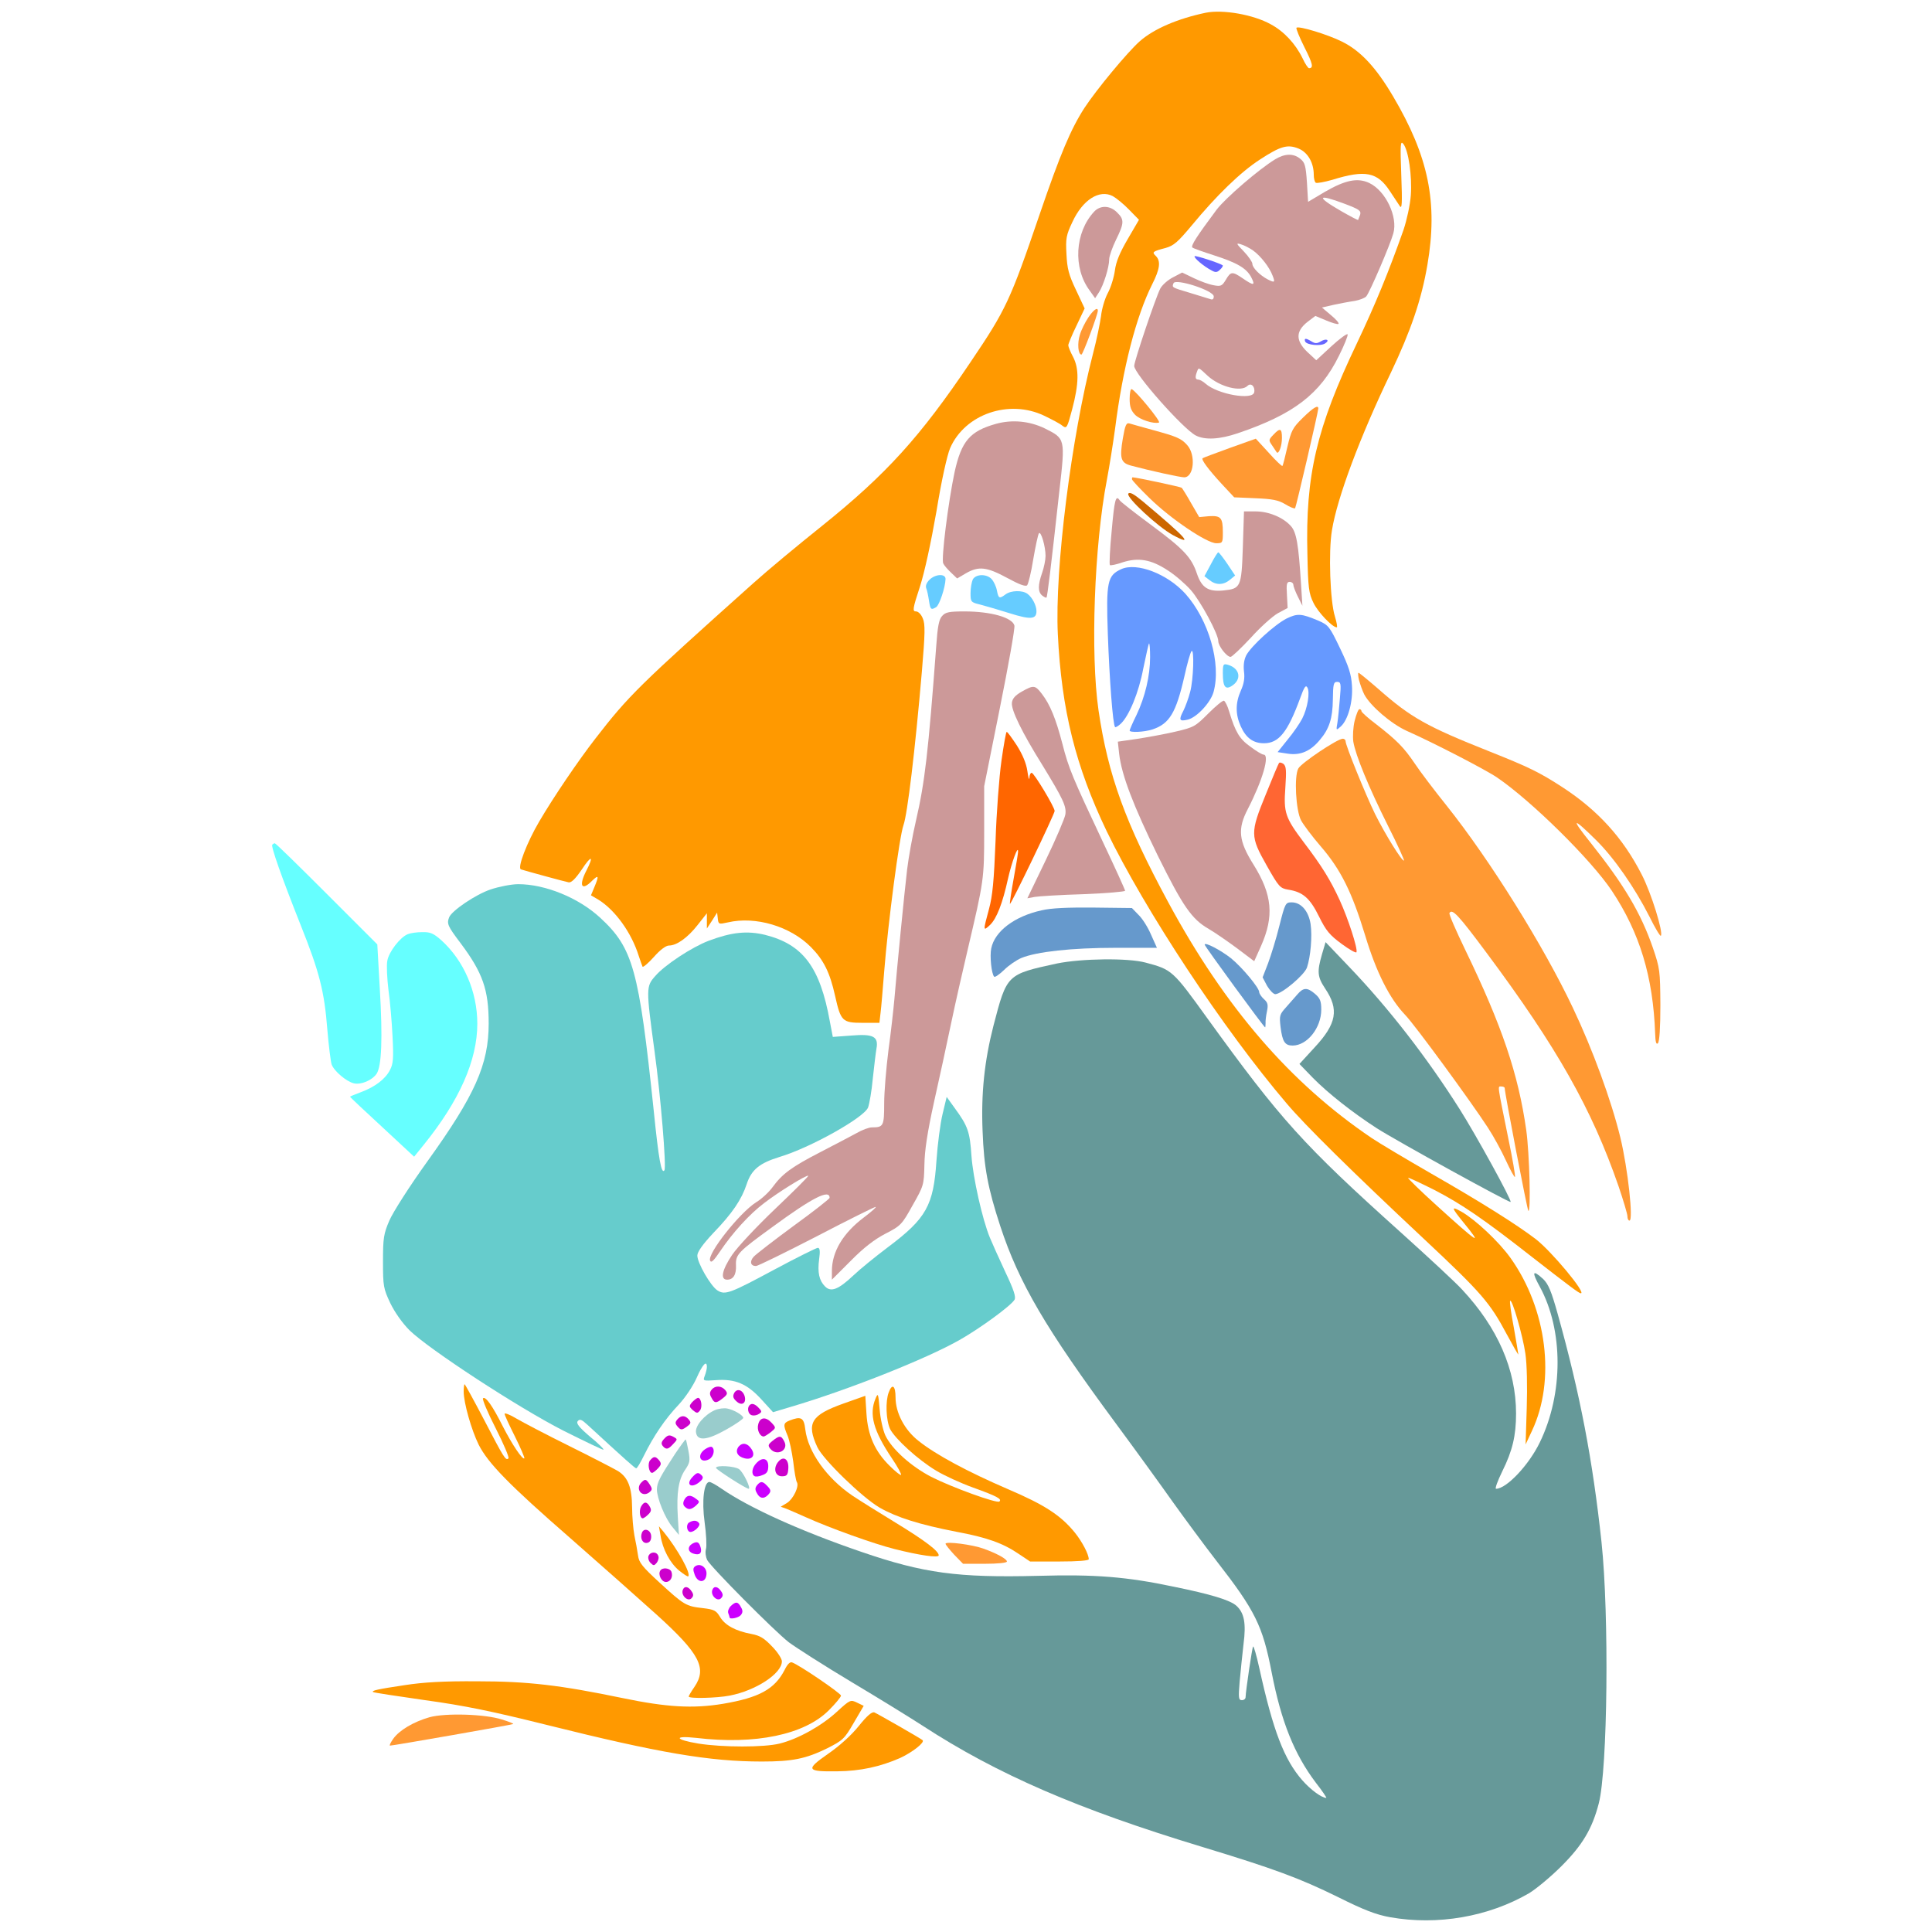 <?xml version="1.0" encoding="UTF-8" standalone="no"?>
<svg
   xmlns:dc="http://purl.org/dc/elements/1.1/"
   xmlns:cc="http://creativecommons.org/ns#"
   xmlns:rdf="http://www.w3.org/1999/02/22-rdf-syntax-ns#"
   xmlns:svg="http://www.w3.org/2000/svg"
   xmlns="http://www.w3.org/2000/svg"
   xmlns:sodipodi="http://sodipodi.sourceforge.net/DTD/sodipodi-0.dtd"
   xmlns:inkscape="http://www.inkscape.org/namespaces/inkscape"
   version="1.0"
   width="850pt"
   height="850pt"
   viewBox="0 0 850 850"
   preserveAspectRatio="xMidYMid meet"
   id="svg160"
   sodipodi:docname="3.svg"
   inkscape:version="0.92.2 5c3e80d, 2017-08-06">
  <defs
     id="defs164" />
  <sodipodi:namedview
     pagecolor="#ffffff"
     bordercolor="#666666"
     borderopacity="1"
     objecttolerance="10"
     gridtolerance="10"
     guidetolerance="10"
     inkscape:pageopacity="0"
     inkscape:pageshadow="2"
     inkscape:window-width="1920"
     inkscape:window-height="978"
     id="namedview162"
     showgrid="false"
     inkscape:zoom="1.1779567"
     inkscape:cx="510.53424"
     inkscape:cy="373.39567"
     inkscape:window-x="0"
     inkscape:window-y="1"
     inkscape:window-maximized="1"
     inkscape:current-layer="svg160" />
  <g
     transform="translate(0,850) scale(0.1,-0.1)"
     fill="#000000"
     stroke="none"
     id="g158">
    <path
       d="M0 4250 l0 -4250 3088 1 c1710 1 3058 5 3022 10 -50 6 -102 26 -230 88 -182 89 -247 113 -520 195 -536 161 -852 286 -1141 452 -42 24 -86 44 -99 44 -12 0 -48 -15 -79 -34 -138 -84 -318 -114 -503 -82 -52 9 -188 23 -302 31 -203 15 -387 45 -681 111 -267 60 -615 21 -911 -102 -67 -27 -89 -33 -100 -24 -11 10 -9 19 16 55 36 52 123 133 204 188 l61 42 -215 5 c-191 4 -215 7 -218 22 -8 42 271 135 470 157 212 24 361 13 732 -54 137 -25 268 -45 292 -45 53 0 121 26 134 51 23 42 11 68 -69 158 -93 103 -196 193 -456 396 -104 82 -219 178 -255 214 -130 131 -212 285 -249 466 -23 112 -23 113 -195 255 -127 104 -173 214 -163 385 5 106 19 145 99 277 32 54 58 102 58 108 0 6 -35 44 -77 83 -191 177 -246 234 -270 282 -37 71 -42 95 -53 232 -13 148 -45 277 -107 426 -48 116 -153 438 -153 468 0 10 4 20 9 23 19 12 346 -267 470 -401 l79 -85 98 27 c95 26 101 29 171 95 51 49 94 79 150 105 43 20 85 40 93 44 18 10 30 32 71 133 37 93 103 201 247 402 177 247 332 396 897 862 356 293 478 417 698 710 242 323 302 443 443 881 66 207 105 298 172 403 131 207 343 384 508 424 51 13 -282 14 -2588 15 l-2648 1 0 -4250z"
       id="path4"
       style="fill:none" />
    <path
       d="M5460 8493 c127 -22 399 -97 460 -128 101 -51 180 -134 257 -270 124 -219 164 -354 165 -555 0 -241 -45 -409 -196 -733 -128 -273 -161 -356 -198 -494 -30 -113 -32 -127 -32 -308 -1 -184 0 -192 26 -258 85 -211 251 -346 628 -507 196 -84 303 -141 403 -216 175 -131 279 -275 348 -478 40 -118 56 -557 25 -675 -29 -108 -100 -241 -128 -241 -8 0 -8 28 -2 93 5 50 8 157 8 237 -2 120 -6 162 -27 241 -81 311 -313 615 -627 824 -99 66 -308 180 -315 173 -3 -2 34 -54 80 -114 452 -581 762 -1179 851 -1644 46 -233 45 -588 -1 -670 -14 -24 -14 -22 -15 33 0 118 -49 346 -111 523 -36 103 -140 324 -206 439 -58 99 -211 328 -252 375 -29 34 -29 33 19 -90 114 -293 171 -599 157 -844 l-6 -98 82 -87 c94 -98 132 -154 177 -259 47 -111 36 -115 -54 -22 -118 121 -118 117 -22 -211 79 -268 132 -599 156 -979 15 -245 12 -808 -4 -900 -32 -172 -92 -286 -221 -415 -79 -79 -103 -98 -195 -142 -92 -46 -167 -69 -280 -86 -14 -3 451 -5 1033 -6 l1057 -1 0 4250 0 4250 -1532 -1 c-843 -1 -1522 -4 -1508 -6z"
       id="path6"
       style="fill:none" />
    <path
       d="M5305 8444 c-124 -26 -229 -71 -291 -126 -54 -48 -190 -212 -243 -293 -60 -93 -106 -202 -197 -468 -130 -381 -148 -419 -304 -650 -222 -330 -371 -494 -655 -722 -104 -83 -240 -196 -301 -251 -504 -451 -548 -494 -695 -684 -73 -94 -184 -257 -247 -365 -54 -92 -97 -204 -80 -210 29 -9 194 -54 210 -57 12 -2 30 16 58 57 42 64 54 61 20 -5 -35 -68 -21 -92 25 -45 29 28 31 22 10 -28 l-15 -36 34 -20 c73 -46 144 -144 176 -246 7 -22 15 -43 17 -48 2 -4 25 15 50 43 27 31 53 50 66 50 34 0 82 34 126 90 l41 52 0 -34 0 -33 23 35 22 35 3 -26 c3 -26 4 -26 45 -17 121 28 274 -17 365 -109 56 -57 83 -111 106 -214 25 -112 32 -119 121 -119 l74 0 5 43 c3 23 10 105 16 182 17 216 67 595 85 645 17 47 51 327 81 677 14 166 15 207 4 232 -7 18 -20 31 -30 31 -16 0 -15 11 17 108 21 65 49 195 73 332 22 136 47 247 60 278 65 150 259 217 414 143 33 -16 70 -35 80 -44 19 -14 21 -11 43 72 30 113 31 179 4 231 -12 22 -21 45 -21 51 0 6 16 45 36 86 l36 76 -38 81 c-32 67 -39 94 -42 158 -4 69 -1 84 26 141 45 98 119 145 178 114 16 -9 48 -35 72 -60 l43 -44 -49 -84 c-35 -60 -52 -100 -57 -139 -4 -30 -18 -76 -32 -101 -13 -25 -26 -70 -29 -100 -4 -30 -19 -103 -35 -164 -96 -370 -169 -951 -155 -1235 16 -333 78 -581 215 -867 168 -347 513 -871 792 -1198 80 -95 289 -301 604 -596 253 -237 290 -280 364 -419 28 -52 51 -92 51 -89 0 3 -9 56 -20 119 -12 62 -19 115 -16 117 9 9 56 -155 67 -232 7 -47 9 -145 6 -240 l-5 -160 28 60 c105 222 66 535 -94 760 -52 73 -155 169 -216 204 -47 26 -46 20 10 -49 85 -104 66 -92 -118 75 -72 65 -129 121 -127 123 2 2 53 -22 115 -53 120 -62 217 -128 430 -295 167 -130 207 -160 215 -160 25 0 -130 186 -199 239 -84 64 -243 164 -458 287 -111 64 -229 134 -263 157 -358 242 -645 574 -895 1037 -189 350 -265 559 -307 845 -36 248 -19 724 37 1015 11 58 27 159 36 225 34 268 93 494 163 634 34 67 39 102 16 125 -18 17 -14 20 43 35 36 10 54 26 115 99 109 132 215 235 300 290 92 60 122 68 171 48 40 -17 66 -62 66 -115 0 -16 4 -32 9 -35 5 -3 38 3 73 13 145 45 198 34 253 -50 17 -25 36 -55 43 -65 10 -16 12 8 7 136 -5 135 -4 153 9 137 23 -29 39 -142 33 -226 -3 -43 -18 -110 -32 -152 -66 -187 -124 -328 -206 -501 -177 -371 -226 -579 -217 -926 3 -149 6 -172 27 -215 20 -41 83 -107 102 -107 4 0 0 21 -8 48 -21 66 -29 284 -13 379 23 143 124 413 260 695 87 183 134 320 160 473 47 274 5 477 -151 741 -76 129 -144 201 -225 241 -62 31 -190 70 -200 61 -3 -3 13 -42 35 -86 37 -73 41 -92 20 -92 -4 0 -17 19 -28 43 -31 64 -82 119 -140 150 -77 43 -211 66 -286 51z"
       id="path8"
       style="fill:#ff9900" />
    <path
       d="M5610 7799 c-72 -44 -218 -170 -257 -221 -88 -118 -115 -160 -107 -167 5 -4 47 -19 94 -34 103 -33 144 -57 165 -97 19 -37 11 -38 -37 -5 -47 32 -53 31 -75 -6 -16 -27 -22 -30 -53 -24 -19 3 -58 17 -87 31 l-52 25 -40 -21 c-22 -11 -47 -33 -56 -49 -21 -41 -115 -320 -115 -341 0 -34 215 -277 271 -306 41 -21 106 -17 185 10 245 83 362 172 445 341 23 46 40 88 38 94 -2 5 -34 -18 -71 -52 l-67 -62 -29 27 c-63 55 -65 99 -8 143 l33 25 48 -20 c26 -11 50 -18 54 -15 3 4 -12 21 -34 39 l-39 33 52 12 c28 6 70 14 92 17 22 4 45 13 51 20 16 19 106 229 119 277 21 73 -34 188 -106 222 -51 24 -105 13 -195 -39 l-74 -44 -5 85 c-5 74 -9 88 -29 104 -30 25 -68 24 -111 -2z m307 -196 c63 -24 72 -30 67 -48 -4 -11 -8 -21 -9 -23 -1 -1 -34 16 -74 39 -113 65 -106 78 16 32z m-404 -205 c33 -24 72 -73 86 -111 12 -30 9 -32 -22 -16 -34 18 -67 51 -67 68 0 8 -17 33 -37 54 -35 36 -36 39 -13 32 14 -4 37 -16 53 -27z m-173 -202 c0 -12 -5 -16 -15 -12 -9 3 -48 15 -88 27 -84 25 -81 24 -74 43 9 22 177 -32 177 -58z m-26 -350 c53 -48 146 -72 174 -44 16 16 35 -3 30 -28 -7 -36 -161 -9 -214 38 -11 10 -26 18 -32 18 -13 0 -15 10 -6 34 8 21 6 21 48 -18z"
       id="path10"
       style="fill:#cc9999" />
    <path
       d="M4813 7568 c-84 -91 -93 -247 -19 -346 l24 -34 17 26 c20 31 45 110 45 145 0 14 14 53 30 86 36 73 37 89 5 120 -31 32 -75 33 -102 3z"
       id="path12"
       style="fill:#cc9999" />
    <path
       d="M5256 7373 c-6 -6 40 -45 73 -62 19 -11 26 -10 39 3 9 8 14 17 11 19 -12 9 -119 44 -123 40z"
       id="path14"
       style="fill:#6666ff" />
    <path
       d="M4788 7103 c-14 -21 -31 -55 -37 -76 -12 -37 -8 -87 7 -87 6 0 72 176 72 193 0 18 -20 3 -42 -30z"
       id="path16"
       style="fill:#ff9933" />
    <path
       d="M5742 6998 c6 -16 68 -22 88 -9 23 15 5 24 -19 9 -17 -10 -25 -10 -41 0 -25 15 -33 15 -28 0z"
       id="path18"
       style="fill:#6666ff" />
    <path
       d="M4970 6745 c0 -35 6 -51 24 -70 22 -22 82 -41 105 -34 10 4 -102 140 -120 147 -5 2 -9 -17 -9 -43z"
       id="path20"
       style="fill:#ff9933" />
    <path
       d="M5732 6662 c-45 -44 -51 -56 -68 -128 -10 -43 -19 -81 -22 -84 -2 -2 -29 23 -60 58 l-57 62 -115 -41 c-63 -23 -117 -43 -119 -45 -7 -6 26 -50 83 -112 l56 -60 93 -4 c74 -3 101 -8 131 -26 21 -13 41 -21 44 -18 4 5 101 420 102 439 0 17 -22 4 -68 -41z"
       id="path22"
       style="fill:#ff9933" />
    <path
       d="M4381 6635 c-114 -32 -151 -76 -181 -211 -28 -132 -60 -385 -50 -403 4 -9 20 -27 35 -41 l26 -25 39 23 c56 32 91 28 180 -20 53 -29 82 -40 89 -33 5 6 18 57 27 115 10 58 21 109 25 114 9 10 29 -58 29 -100 0 -17 -7 -51 -15 -74 -19 -54 -19 -84 0 -100 9 -7 17 -11 19 -9 4 4 19 126 57 471 26 229 26 228 -64 273 -68 33 -145 40 -216 20z"
       id="path24"
       style="fill:#cc9999" />
    <path
       d="M4940 6571 c-15 -89 -9 -108 38 -120 82 -22 214 -51 232 -51 43 0 52 99 13 142 -26 29 -45 37 -147 65 -50 14 -98 27 -107 30 -14 4 -19 -8 -29 -66z"
       id="path26"
       style="fill:#ff9933" />
    <path
       d="M5602 6587 c-21 -22 -21 -24 -5 -47 9 -14 18 -27 20 -30 9 -10 23 28 23 63 0 43 -8 46 -38 14z"
       id="path28"
       style="fill:#ff9933" />
    <path
       d="M4980 6392 c0 -5 35 -42 78 -84 93 -91 252 -198 293 -198 28 0 29 2 29 48 0 65 -9 74 -61 71 l-43 -4 -36 62 c-19 34 -38 64 -41 67 -4 4 -201 46 -216 46 -2 0 -3 -4 -3 -8z"
       id="path30"
       style="fill:#ff9933" />
    <path
       d="M4964 6328 c-10 -16 129 -145 196 -182 95 -51 61 -14 -132 148 -40 33 -58 43 -64 34z"
       id="path32"
       style="fill:#cc6600" />
    <path
       d="M4891 6165 c-8 -80 -11 -148 -8 -151 2 -3 28 2 56 12 69 22 125 13 198 -35 32 -20 78 -60 102 -87 43 -49 121 -193 121 -225 0 -21 37 -69 54 -69 6 0 46 38 89 84 42 47 96 95 119 108 l43 23 -3 58 c-3 47 -1 57 12 57 9 0 16 -6 16 -12 0 -7 9 -31 20 -53 l20 -40 -6 95 c-11 175 -20 230 -46 257 -34 37 -96 63 -154 63 l-51 0 -5 -156 c-6 -179 -9 -184 -87 -192 -65 -6 -94 12 -115 74 -24 72 -58 108 -201 214 -73 54 -136 103 -139 109 -17 26 -23 2 -35 -134z"
       id="path34"
       style="fill:#cc9999" />
    <path
       d="M5327 6017 l-28 -52 22 -17 c28 -23 61 -23 90 1 l23 19 -34 51 c-19 28 -37 51 -40 51 -3 0 -18 -24 -33 -53z"
       id="path36"
       style="fill:#66ccff" />
    <path
       d="M4933 5996 c-61 -28 -67 -55 -59 -286 7 -196 22 -400 32 -409 2 -2 13 4 24 14 37 34 80 137 100 244 12 58 23 107 25 110 3 2 5 -25 5 -60 0 -82 -22 -175 -60 -255 -17 -34 -30 -65 -30 -68 0 -10 65 -7 101 5 74 25 103 72 140 234 12 55 26 104 31 110 13 15 9 -126 -6 -180 -7 -27 -21 -65 -30 -83 -21 -40 -17 -47 20 -38 40 10 100 75 113 121 35 125 -21 318 -124 433 -79 87 -213 139 -282 108z"
       id="path38"
       style="fill:#6699ff" />
    <path
       d="M4089 5949 c-13 -13 -18 -27 -14 -37 4 -9 9 -34 12 -54 6 -40 9 -43 32 -29 14 9 40 87 41 124 0 24 -45 22 -71 -4z"
       id="path40"
       style="fill:#66ccff" />
    <path
       d="M4280 5951 c-5 -11 -10 -38 -10 -60 0 -39 1 -41 43 -51 23 -6 81 -23 129 -38 92 -29 118 -27 118 9 0 25 -18 60 -39 76 -22 17 -73 16 -97 -2 -27 -20 -31 -19 -38 17 -3 17 -14 40 -23 50 -22 24 -69 23 -83 -1z"
       id="path42"
       style="fill:#66ccff" />
    <path
       d="M4145 5790 c-14 -15 -20 -46 -26 -133 -35 -468 -50 -598 -89 -767 -16 -69 -33 -165 -39 -215 -12 -101 -46 -447 -56 -570 -4 -44 -15 -145 -26 -224 -10 -79 -19 -185 -19 -236 0 -99 -3 -105 -54 -105 -13 0 -43 -11 -67 -25 -24 -13 -96 -51 -160 -84 -126 -65 -167 -95 -210 -154 -16 -22 -48 -52 -73 -67 -72 -46 -214 -225 -202 -256 5 -12 16 -1 45 42 54 80 128 162 193 211 62 48 188 126 194 120 2 -2 -63 -67 -145 -145 -82 -78 -168 -170 -190 -203 -45 -67 -53 -109 -22 -109 27 0 41 22 39 63 -2 48 9 59 162 170 176 129 250 166 250 127 0 -4 -71 -60 -158 -123 -87 -64 -166 -125 -176 -136 -19 -21 -14 -41 10 -41 8 0 128 59 266 130 138 72 255 130 260 130 6 0 -18 -21 -51 -46 -92 -69 -141 -151 -141 -236 l0 -38 83 83 c56 57 104 94 152 119 68 35 73 40 120 125 49 86 50 90 52 178 1 64 13 143 42 275 23 102 57 259 76 350 19 91 52 235 72 320 72 307 73 310 73 523 l0 198 69 344 c38 189 67 352 64 363 -9 35 -103 62 -219 62 -68 0 -84 -3 -99 -20z"
       id="path44"
       style="fill:#cc9999" />
    <path
       d="M5661 5779 c-53 -27 -156 -121 -178 -162 -10 -20 -13 -44 -10 -71 4 -29 0 -54 -14 -85 -24 -54 -24 -104 0 -157 23 -51 55 -74 102 -74 65 0 104 48 159 198 18 50 25 60 32 47 12 -21 1 -90 -23 -137 -11 -21 -39 -62 -64 -92 l-44 -55 46 -7 c54 -8 99 11 140 61 41 48 56 94 57 177 1 68 3 78 19 78 16 0 18 -7 12 -72 -3 -40 -8 -89 -11 -108 -6 -34 -6 -35 15 -16 32 29 54 109 49 180 -3 49 -14 84 -52 163 -46 96 -51 103 -95 122 -76 32 -92 33 -140 10z"
       id="path46"
       style="fill:#6699ff" />
    <path
       d="M5380 5538 c0 -59 11 -74 39 -56 45 28 37 77 -16 93 -21 6 -23 3 -23 -37z"
       id="path48"
       style="fill:#66ccff" />
    <path
       d="M5979 5508 c5 -18 15 -47 23 -63 27 -51 119 -130 188 -161 111 -49 346 -170 397 -205 151 -103 414 -362 505 -499 122 -184 181 -377 190 -628 1 -37 5 -49 12 -42 7 7 11 69 11 168 -1 151 -2 161 -33 252 -53 153 -126 276 -273 461 -90 112 -82 117 23 13 80 -79 170 -209 235 -337 24 -49 47 -87 50 -84 12 13 -42 188 -84 269 -82 161 -193 283 -348 384 -103 67 -149 89 -322 158 -277 110 -346 149 -489 275 -45 39 -84 71 -87 71 -3 0 -2 -15 2 -32z"
       id="path50"
       style="fill:#ff9933" />
    <path
       d="M4495 5457 c-28 -16 -41 -30 -43 -49 -4 -31 44 -130 134 -274 91 -149 107 -182 101 -218 -3 -17 -41 -107 -86 -200 l-81 -168 33 6 c17 3 114 9 215 12 100 4 182 11 182 15 0 4 -43 99 -96 211 -135 287 -152 326 -180 436 -29 111 -54 172 -90 219 -30 39 -36 40 -89 10z"
       id="path52"
       style="fill:#cc9999" />
    <path
       d="M5315 5360 c-56 -56 -62 -60 -144 -79 -47 -11 -124 -25 -170 -32 l-83 -12 6 -55 c11 -93 62 -226 170 -447 110 -222 149 -279 224 -322 26 -15 81 -53 123 -84 l77 -58 30 67 c58 131 50 225 -33 358 -66 105 -71 157 -25 245 64 124 98 239 69 239 -6 0 -33 16 -58 35 -48 34 -66 65 -93 154 -7 25 -18 46 -23 48 -6 2 -37 -24 -70 -57z"
       id="path54"
       style="fill:#cc9999" />
    <path
       d="M5960 5329 c-7 -28 -9 -69 -6 -92 10 -60 67 -199 153 -371 41 -81 72 -150 70 -152 -7 -7 -82 114 -127 204 -42 86 -130 302 -130 321 0 6 -6 11 -12 11 -24 0 -183 -107 -196 -131 -19 -35 -11 -184 12 -228 10 -19 49 -71 87 -115 88 -102 137 -201 195 -391 49 -163 108 -279 176 -350 42 -43 290 -382 364 -496 25 -38 61 -104 80 -146 19 -41 37 -74 39 -71 3 2 -10 78 -29 169 -49 243 -48 229 -31 229 8 0 15 -3 15 -7 1 -26 99 -535 104 -540 12 -12 5 254 -9 354 -35 248 -107 460 -268 793 -41 85 -73 158 -70 163 12 21 39 -8 164 -176 309 -415 462 -685 580 -1026 21 -62 39 -122 39 -132 0 -11 4 -19 9 -19 18 0 -7 228 -40 365 -40 164 -122 388 -209 571 -127 269 -365 651 -555 889 -53 66 -116 149 -140 185 -48 71 -78 102 -172 175 -35 26 -63 52 -63 56 0 5 -4 9 -9 9 -5 0 -14 -23 -21 -51z"
       id="path56"
       style="fill:#ff9933" />
    <path
       d="M4406 5153 c-10 -71 -22 -229 -26 -353 -7 -176 -13 -241 -29 -300 -26 -96 -26 -98 4 -70 30 28 56 96 80 205 16 71 44 147 44 120 1 -5 -8 -59 -19 -119 -11 -60 -18 -111 -17 -113 5 -4 197 396 197 409 0 17 -91 168 -101 168 -5 0 -10 -10 -10 -22 -1 -13 -5 1 -9 30 -5 34 -21 72 -46 112 -22 33 -41 60 -45 60 -3 0 -13 -57 -23 -127z"
       id="path58"
       style="fill:#ff6600" />
    <path
       d="M5627 5143 c-3 -4 -29 -66 -58 -138 -69 -169 -69 -184 4 -313 53 -94 59 -100 94 -106 65 -10 96 -37 136 -118 31 -63 47 -82 100 -121 34 -25 64 -42 65 -36 6 16 -37 148 -74 229 -41 89 -78 149 -157 253 -83 110 -90 132 -82 242 5 75 4 93 -8 104 -9 6 -17 8 -20 4z"
       id="path60"
       style="fill:#ff6633" />
    <path
       d="M1198 4784 c-7 -7 41 -143 126 -357 81 -203 103 -288 116 -455 6 -72 15 -143 19 -155 11 -30 65 -75 97 -83 32 -8 81 13 101 42 22 34 27 154 14 374 l-11 195 -223 223 c-122 122 -224 222 -228 222 -3 0 -8 -3 -11 -6z"
       id="path62"
       style="fill:#66ffff" />
    <path
       d="M2159 4587 c-66 -22 -172 -94 -183 -123 -11 -28 -6 -39 50 -113 98 -131 124 -205 124 -354 0 -180 -60 -315 -270 -607 -79 -110 -151 -223 -167 -260 -25 -58 -28 -77 -28 -180 0 -109 2 -119 32 -183 20 -41 53 -88 85 -120 85 -83 478 -340 676 -441 96 -48 175 -86 177 -84 3 2 -24 29 -60 58 -49 42 -61 58 -53 68 9 10 17 7 42 -16 163 -150 210 -192 215 -192 4 0 19 25 34 56 43 87 94 162 152 223 30 32 64 83 80 119 26 59 45 79 45 48 0 -8 -4 -25 -9 -38 -9 -24 -9 -24 50 -20 84 6 136 -16 199 -85 l51 -56 77 23 c251 74 597 211 746 296 91 52 222 148 239 175 8 12 -2 43 -41 125 -28 60 -58 127 -67 149 -33 80 -74 263 -81 360 -7 106 -16 131 -73 209 l-36 50 -18 -75 c-10 -41 -22 -133 -27 -206 -13 -196 -44 -253 -212 -379 -57 -43 -126 -99 -153 -125 -67 -63 -99 -75 -125 -49 -26 26 -34 61 -26 121 5 35 3 49 -6 49 -6 0 -91 -42 -188 -94 -199 -107 -220 -115 -254 -93 -30 20 -88 121 -88 153 0 16 23 49 71 100 83 86 124 147 146 214 21 64 57 93 145 120 134 40 370 172 389 217 6 16 16 73 21 128 6 55 13 114 16 131 10 54 -14 66 -110 58 l-82 -6 -13 68 c-43 239 -118 339 -285 381 -79 19 -147 12 -248 -26 -74 -28 -194 -107 -235 -155 -41 -46 -41 -53 -3 -333 26 -190 53 -510 43 -522 -13 -18 -25 46 -47 264 -65 621 -91 714 -235 847 -95 88 -242 148 -361 148 -30 0 -85 -11 -121 -23z"
       id="path64"
       style="fill:#66cccc" />
    <path
       d="M5629 4428 c-14 -57 -37 -131 -50 -166 l-24 -62 20 -38 c12 -20 28 -36 36 -36 30 2 127 84 139 117 16 47 24 138 16 192 -9 57 -42 95 -83 95 -27 0 -29 -3 -54 -102z"
       id="path66"
       style="fill:#6699cc" />
    <path
       d="M4583 4495 c-119 -26 -207 -92 -222 -168 -7 -33 1 -112 13 -124 3 -4 23 10 44 30 20 20 54 43 75 52 67 28 223 45 414 45 l183 0 -26 58 c-13 31 -38 71 -55 87 l-29 30 -168 2 c-113 1 -187 -2 -229 -12z"
       id="path68"
       style="fill:#6699cc" />
    <path
       d="M1794 4390 c-33 -13 -83 -77 -90 -117 -4 -20 -1 -78 5 -128 7 -49 15 -142 18 -205 5 -95 3 -121 -11 -147 -20 -40 -66 -75 -128 -98 -27 -10 -48 -19 -48 -20 0 -2 64 -62 141 -133 l141 -131 42 52 c157 194 236 372 236 533 0 141 -59 277 -158 367 -35 31 -49 37 -85 36 -23 0 -51 -4 -63 -9z"
       id="path70"
       style="fill:#66ffff" />
    <path
       d="M5300 4344 c0 -7 261 -364 266 -364 1 0 2 8 2 18 -1 9 2 33 6 52 6 29 4 39 -13 54 -12 11 -21 25 -21 31 0 19 -74 108 -124 149 -44 35 -116 73 -116 60z"
       id="path72"
       style="fill:#6699cc" />
    <path
       d="M5816 4301 c-22 -76 -20 -99 14 -150 62 -92 51 -155 -47 -260 l-66 -72 59 -61 c67 -68 175 -153 280 -221 89 -57 585 -330 590 -325 6 7 -153 296 -224 408 -145 229 -312 444 -485 625 l-105 110 -16 -54z"
       id="path74"
       style="fill:#669999" />
    <path
       d="M4650 4261 c-221 -48 -220 -47 -279 -273 -40 -156 -55 -299 -48 -465 6 -159 23 -250 78 -418 82 -249 198 -448 510 -870 85 -115 198 -271 251 -346 53 -74 138 -189 189 -255 172 -221 204 -286 244 -493 42 -216 99 -358 194 -484 29 -37 49 -67 46 -67 -20 0 -69 36 -105 77 -80 91 -129 218 -190 496 -12 54 -24 96 -27 93 -4 -4 -32 -193 -33 -223 0 -7 -7 -13 -16 -13 -15 0 -16 10 -10 82 4 46 12 120 17 165 12 91 3 137 -31 168 -27 25 -113 51 -275 84 -208 44 -347 55 -597 48 -356 -9 -506 12 -777 105 -269 92 -494 194 -616 278 -24 17 -48 30 -54 30 -24 0 -34 -83 -21 -177 7 -51 10 -104 6 -118 -4 -14 -1 -35 5 -48 17 -32 294 -311 359 -362 31 -23 157 -104 281 -178 124 -74 263 -160 309 -190 327 -213 683 -367 1227 -532 323 -98 432 -139 599 -221 116 -58 169 -78 230 -89 209 -37 433 2 612 106 31 19 95 72 142 119 92 92 135 164 164 276 39 151 46 827 12 1149 -39 362 -94 651 -193 1005 -28 100 -41 131 -64 153 -47 43 -51 32 -14 -35 103 -190 104 -468 0 -683 -48 -100 -147 -205 -193 -205 -6 0 7 35 28 78 44 89 60 155 60 253 0 193 -81 378 -237 545 -26 29 -147 141 -268 250 -433 389 -530 497 -854 945 -152 211 -155 213 -271 244 -78 21 -282 18 -390 -4z"
       id="path76"
       style="fill:#669999" />
    <path
       d="M5707 4124 c-12 -14 -35 -40 -51 -58 -26 -29 -28 -35 -22 -85 8 -64 19 -81 53 -81 64 0 126 78 126 158 0 37 -5 50 -27 69 -35 30 -52 29 -79 -3z"
       id="path78"
       style="fill:#6699cc" />
    <path
       d="M4428 2671 c-74 -60 -197 -133 -301 -178 -45 -19 -95 -47 -110 -62 -25 -23 -28 -31 -24 -72 6 -66 39 -113 126 -178 92 -68 179 -114 329 -175 237 -97 289 -135 355 -264 27 -52 58 -97 73 -107 15 -10 68 -24 119 -31 50 -8 145 -25 211 -38 65 -13 121 -23 123 -21 6 6 -823 1174 -834 1174 -5 0 -36 -21 -67 -48z"
       id="path80"
       style="fill:none" />
    <path
       d="M2040 2378 c0 -50 34 -169 66 -234 41 -81 133 -176 404 -412 129 -113 299 -264 378 -335 190 -172 224 -236 167 -319 -14 -20 -25 -39 -25 -42 0 -10 124 -7 180 4 115 22 230 97 230 151 0 11 -19 41 -43 65 -34 36 -53 48 -90 55 -70 13 -117 38 -139 75 -17 28 -25 33 -76 39 -74 8 -83 14 -190 112 -76 70 -91 88 -95 120 -3 21 -10 61 -16 88 -5 28 -10 83 -10 123 -1 89 -18 132 -62 160 -19 11 -115 61 -214 110 -99 49 -204 104 -233 121 -28 17 -52 26 -52 21 0 -6 21 -51 46 -101 25 -50 43 -93 41 -95 -8 -8 -54 61 -95 141 -44 88 -76 134 -87 123 -4 -4 21 -64 56 -132 35 -69 60 -128 56 -132 -12 -12 -20 2 -107 169 -45 86 -84 157 -86 157 -2 0 -4 -15 -4 -32z"
       id="path82"
       style="fill:#ff9900" />
    <path
       d="M3131 2386 c-9 -11 -10 -20 -1 -35 13 -26 21 -26 51 -2 20 16 21 21 10 35 -17 20 -45 21 -60 2z"
       id="path84"
       style="fill:#cc00cc" />
    <path
       d="M3910 2374 c-15 -39 -12 -122 6 -161 21 -42 123 -136 204 -184 33 -20 106 -54 162 -74 105 -38 127 -50 115 -61 -10 -10 -211 63 -301 109 -88 46 -172 121 -201 182 -10 22 -22 74 -25 115 -6 70 -7 73 -18 47 -29 -69 -10 -141 72 -263 25 -37 43 -70 40 -73 -2 -3 -25 15 -50 40 -65 64 -96 134 -102 230 l-5 78 -96 -34 c-143 -51 -164 -86 -115 -192 26 -55 197 -221 274 -266 75 -43 177 -75 337 -106 134 -25 205 -50 274 -97 l51 -34 129 0 c82 0 129 4 129 10 0 22 -29 77 -61 117 -62 76 -132 122 -296 192 -174 75 -316 151 -391 211 -62 48 -102 124 -102 192 0 52 -15 63 -30 22z"
       id="path86"
       style="fill:#ff9900" />
    <path
       d="M3230 2371 c-7 -14 -5 -23 11 -37 23 -21 44 -7 35 24 -9 28 -34 35 -46 13z"
       id="path88"
       style="fill:#cc00cc" />
    <path
       d="M3046 2332 c-15 -18 -15 -20 2 -36 17 -14 21 -15 31 -2 13 15 6 56 -8 56 -4 0 -15 -8 -25 -18z"
       id="path90"
       style="fill:#cc00cc" />
    <path
       d="M3302 2321 c-18 -11 -12 -45 8 -48 8 -2 22 1 30 7 13 8 12 12 -5 29 -13 13 -25 17 -33 12z"
       id="path92"
       style="fill:#cc00cc" />
    <path
       d="M3145 2296 c-45 -20 -87 -69 -83 -97 5 -41 49 -36 134 12 41 23 74 46 74 51 0 11 -40 35 -70 41 -14 3 -38 0 -55 -7z"
       id="path94"
       style="fill:#99cccc" />
    <path
       d="M2980 2255 c-10 -12 -10 -18 0 -30 15 -18 20 -18 44 0 16 12 17 17 6 30 -16 19 -34 19 -50 0z"
       id="path96"
       style="fill:#cc00cc" />
    <path
       d="M3336 2234 c-7 -25 7 -54 24 -54 4 0 18 9 31 19 23 19 24 19 5 40 -26 29 -52 27 -60 -5z"
       id="path98"
       style="fill:#cc00cc" />
    <path
       d="M3473 2250 c-27 -11 -28 -19 -8 -66 8 -19 19 -71 25 -115 5 -44 12 -85 16 -90 11 -18 -16 -74 -43 -91 l-28 -17 25 -9 c14 -6 52 -22 85 -37 109 -49 299 -117 390 -140 111 -28 195 -40 195 -28 0 19 -59 64 -190 144 -74 45 -160 99 -190 119 -113 77 -195 192 -207 291 -6 53 -19 59 -70 39z"
       id="path100"
       style="fill:#ff9900" />
    <path
       d="M2926 2174 c-19 -19 -20 -28 -3 -43 11 -8 19 -5 36 13 23 24 23 24 3 35 -16 9 -24 7 -36 -5z"
       id="path102"
       style="fill:#cc00cc" />
    <path
       d="M3399 2161 c-20 -16 -21 -21 -10 -35 29 -35 83 -6 61 33 -13 26 -21 26 -51 2z"
       id="path104"
       style="fill:#cc00cc" />
    <path
       d="M2969 2102 c-66 -101 -78 -124 -79 -154 0 -39 36 -128 69 -167 l28 -34 -5 81 c-6 104 3 162 32 205 21 31 23 40 15 83 -5 26 -10 49 -12 51 -2 1 -23 -28 -48 -65z"
       id="path106"
       style="fill:#99cccc" />
    <path
       d="M3250 2136 c-17 -22 -6 -44 26 -52 33 -8 49 13 30 41 -17 26 -39 30 -56 11z"
       id="path108"
       style="fill:#cc00ff" />
    <path
       d="M3102 2124 c-38 -26 -22 -65 18 -44 20 11 27 44 12 54 -5 3 -18 -2 -30 -10z"
       id="path110"
       style="fill:#cc00ff" />
    <path
       d="M2860 2075 c-12 -14 -5 -55 9 -55 4 0 16 9 26 20 15 16 15 22 5 35 -16 19 -24 19 -40 0z"
       id="path112"
       style="fill:#cc00cc" />
    <path
       d="M3426 2071 c-26 -28 -17 -66 14 -66 21 0 26 5 28 31 4 42 -19 61 -42 35z"
       id="path114"
       style="fill:#cc00cc" />
    <path
       d="M3327 2062 c-19 -20 -22 -48 -8 -56 5 -4 21 -2 35 4 20 7 26 16 26 40 0 35 -27 41 -53 12z"
       id="path116"
       style="fill:#cc00ff" />
    <path
       d="M3150 2042 c0 -7 132 -92 144 -92 11 0 -23 72 -42 86 -18 14 -102 19 -102 6z"
       id="path118"
       style="fill:#99cccc" />
    <path
       d="M3045 2000 c-28 -31 -5 -49 29 -23 19 15 22 23 13 32 -15 15 -21 14 -42 -9z"
       id="path120"
       style="fill:#cc00ff" />
    <path
       d="M2822 1978 c-28 -28 1 -67 33 -45 15 12 16 16 4 35 -16 25 -20 27 -37 10z"
       id="path122"
       style="fill:#cc00cc" />
    <path
       d="M3331 1966 c-9 -11 -10 -20 -1 -35 12 -24 30 -27 48 -9 16 16 15 23 -4 42 -19 20 -28 20 -43 2z"
       id="path124"
       style="fill:#cc00ff" />
    <path
       d="M3011 1902 c-7 -13 -6 -23 1 -30 16 -16 28 -15 50 4 17 16 17 18 0 30 -24 19 -40 17 -51 -4z"
       id="path126"
       style="fill:#cc00ff" />
    <path
       d="M2820 1871 c-9 -18 -5 -51 8 -51 3 0 14 7 23 16 14 13 16 21 8 35 -13 24 -26 24 -39 0z"
       id="path128"
       style="fill:#cc00cc" />
    <path
       d="M3031 1801 c-14 -9 -9 -41 7 -41 17 0 45 27 38 38 -9 14 -26 15 -45 3z"
       id="path130"
       style="fill:#cc00ff" />
    <path
       d="M2906 1745 c9 -61 42 -122 82 -155 20 -16 38 -28 40 -25 13 12 -47 120 -108 195 l-21 25 7 -40z"
       id="path132"
       style="fill:#ff9900" />
    <path
       d="M2824 1756 c-9 -24 4 -48 23 -44 12 2 18 12 18 28 0 29 -32 41 -41 16z"
       id="path134"
       style="fill:#cc00cc" />
    <path
       d="M3047 1709 c-23 -13 -22 -36 3 -44 27 -9 39 1 33 25 -7 26 -15 30 -36 19z"
       id="path136"
       style="fill:#cc00ff" />
    <path
       d="M4160 1708 c0 -4 17 -25 38 -48 l39 -40 96 0 c56 0 97 4 97 10 0 11 -43 35 -104 57 -47 17 -166 33 -166 21z"
       id="path138"
       style="fill:#ff9933" />
    <path
       d="M2853 1654 c-3 -8 1 -22 9 -30 13 -13 16 -13 27 0 7 9 11 23 7 31 -7 20 -35 19 -43 -1z"
       id="path140"
       style="fill:#cc00cc" />
    <path
       d="M3060 1610 c-11 -7 -12 -15 -4 -37 13 -38 48 -39 52 -1 4 30 -25 52 -48 38z"
       id="path142"
       style="fill:#cc00ff" />
    <path
       d="M2905 1590 c-11 -17 5 -50 25 -50 20 0 32 23 24 45 -7 17 -40 20 -49 5z"
       id="path144"
       style="fill:#cc00cc" />
    <path
       d="M3004 1505 c-9 -24 22 -53 38 -37 9 9 10 17 2 29 -15 24 -33 27 -40 8z"
       id="path146"
       style="fill:#cc00cc" />
    <path
       d="M3134 1505 c-9 -24 22 -53 38 -37 9 9 10 17 2 29 -15 24 -33 27 -40 8z"
       id="path148"
       style="fill:#cc00ff" />
    <path
       d="M3215 1434 c-9 -9 -14 -23 -11 -31 3 -8 6 -17 6 -19 0 -10 39 -2 49 10 9 11 10 20 1 35 -13 25 -23 26 -45 5z"
       id="path150"
       style="fill:#cc00ff" />
    <path
       d="M3452 1153 c-44 -85 -112 -122 -271 -149 -133 -22 -248 -15 -441 25 -275 57 -417 74 -640 74 -149 1 -236 -4 -320 -17 -121 -18 -145 -24 -139 -30 2 -3 105 -18 229 -36 175 -24 295 -49 540 -110 489 -122 712 -160 942 -160 134 0 193 12 287 58 69 35 76 41 117 112 l44 75 -29 14 c-29 14 -31 13 -89 -40 -67 -62 -171 -120 -252 -140 -69 -17 -250 -17 -357 0 -104 17 -112 36 -10 25 260 -31 477 14 584 122 29 29 53 58 53 64 0 10 -182 134 -215 146 -9 4 -21 -8 -33 -33z"
       id="path152"
       style="fill:#ff9900" />
    <path
       d="M3778 906 c-32 -40 -85 -88 -136 -123 -99 -69 -94 -78 43 -76 99 1 188 20 276 59 52 24 109 68 98 78 -9 8 -198 116 -212 122 -11 4 -32 -14 -69 -60z"
       id="path154"
       style="fill:#ff9900" />
    <path
       d="M1890 945 c-70 -20 -133 -57 -160 -95 -12 -17 -18 -30 -14 -30 14 0 539 92 542 95 2 2 -20 11 -50 20 -75 24 -248 29 -318 10z"
       id="path156"
       style="fill:#ff9933" />
  </g>
</svg>
